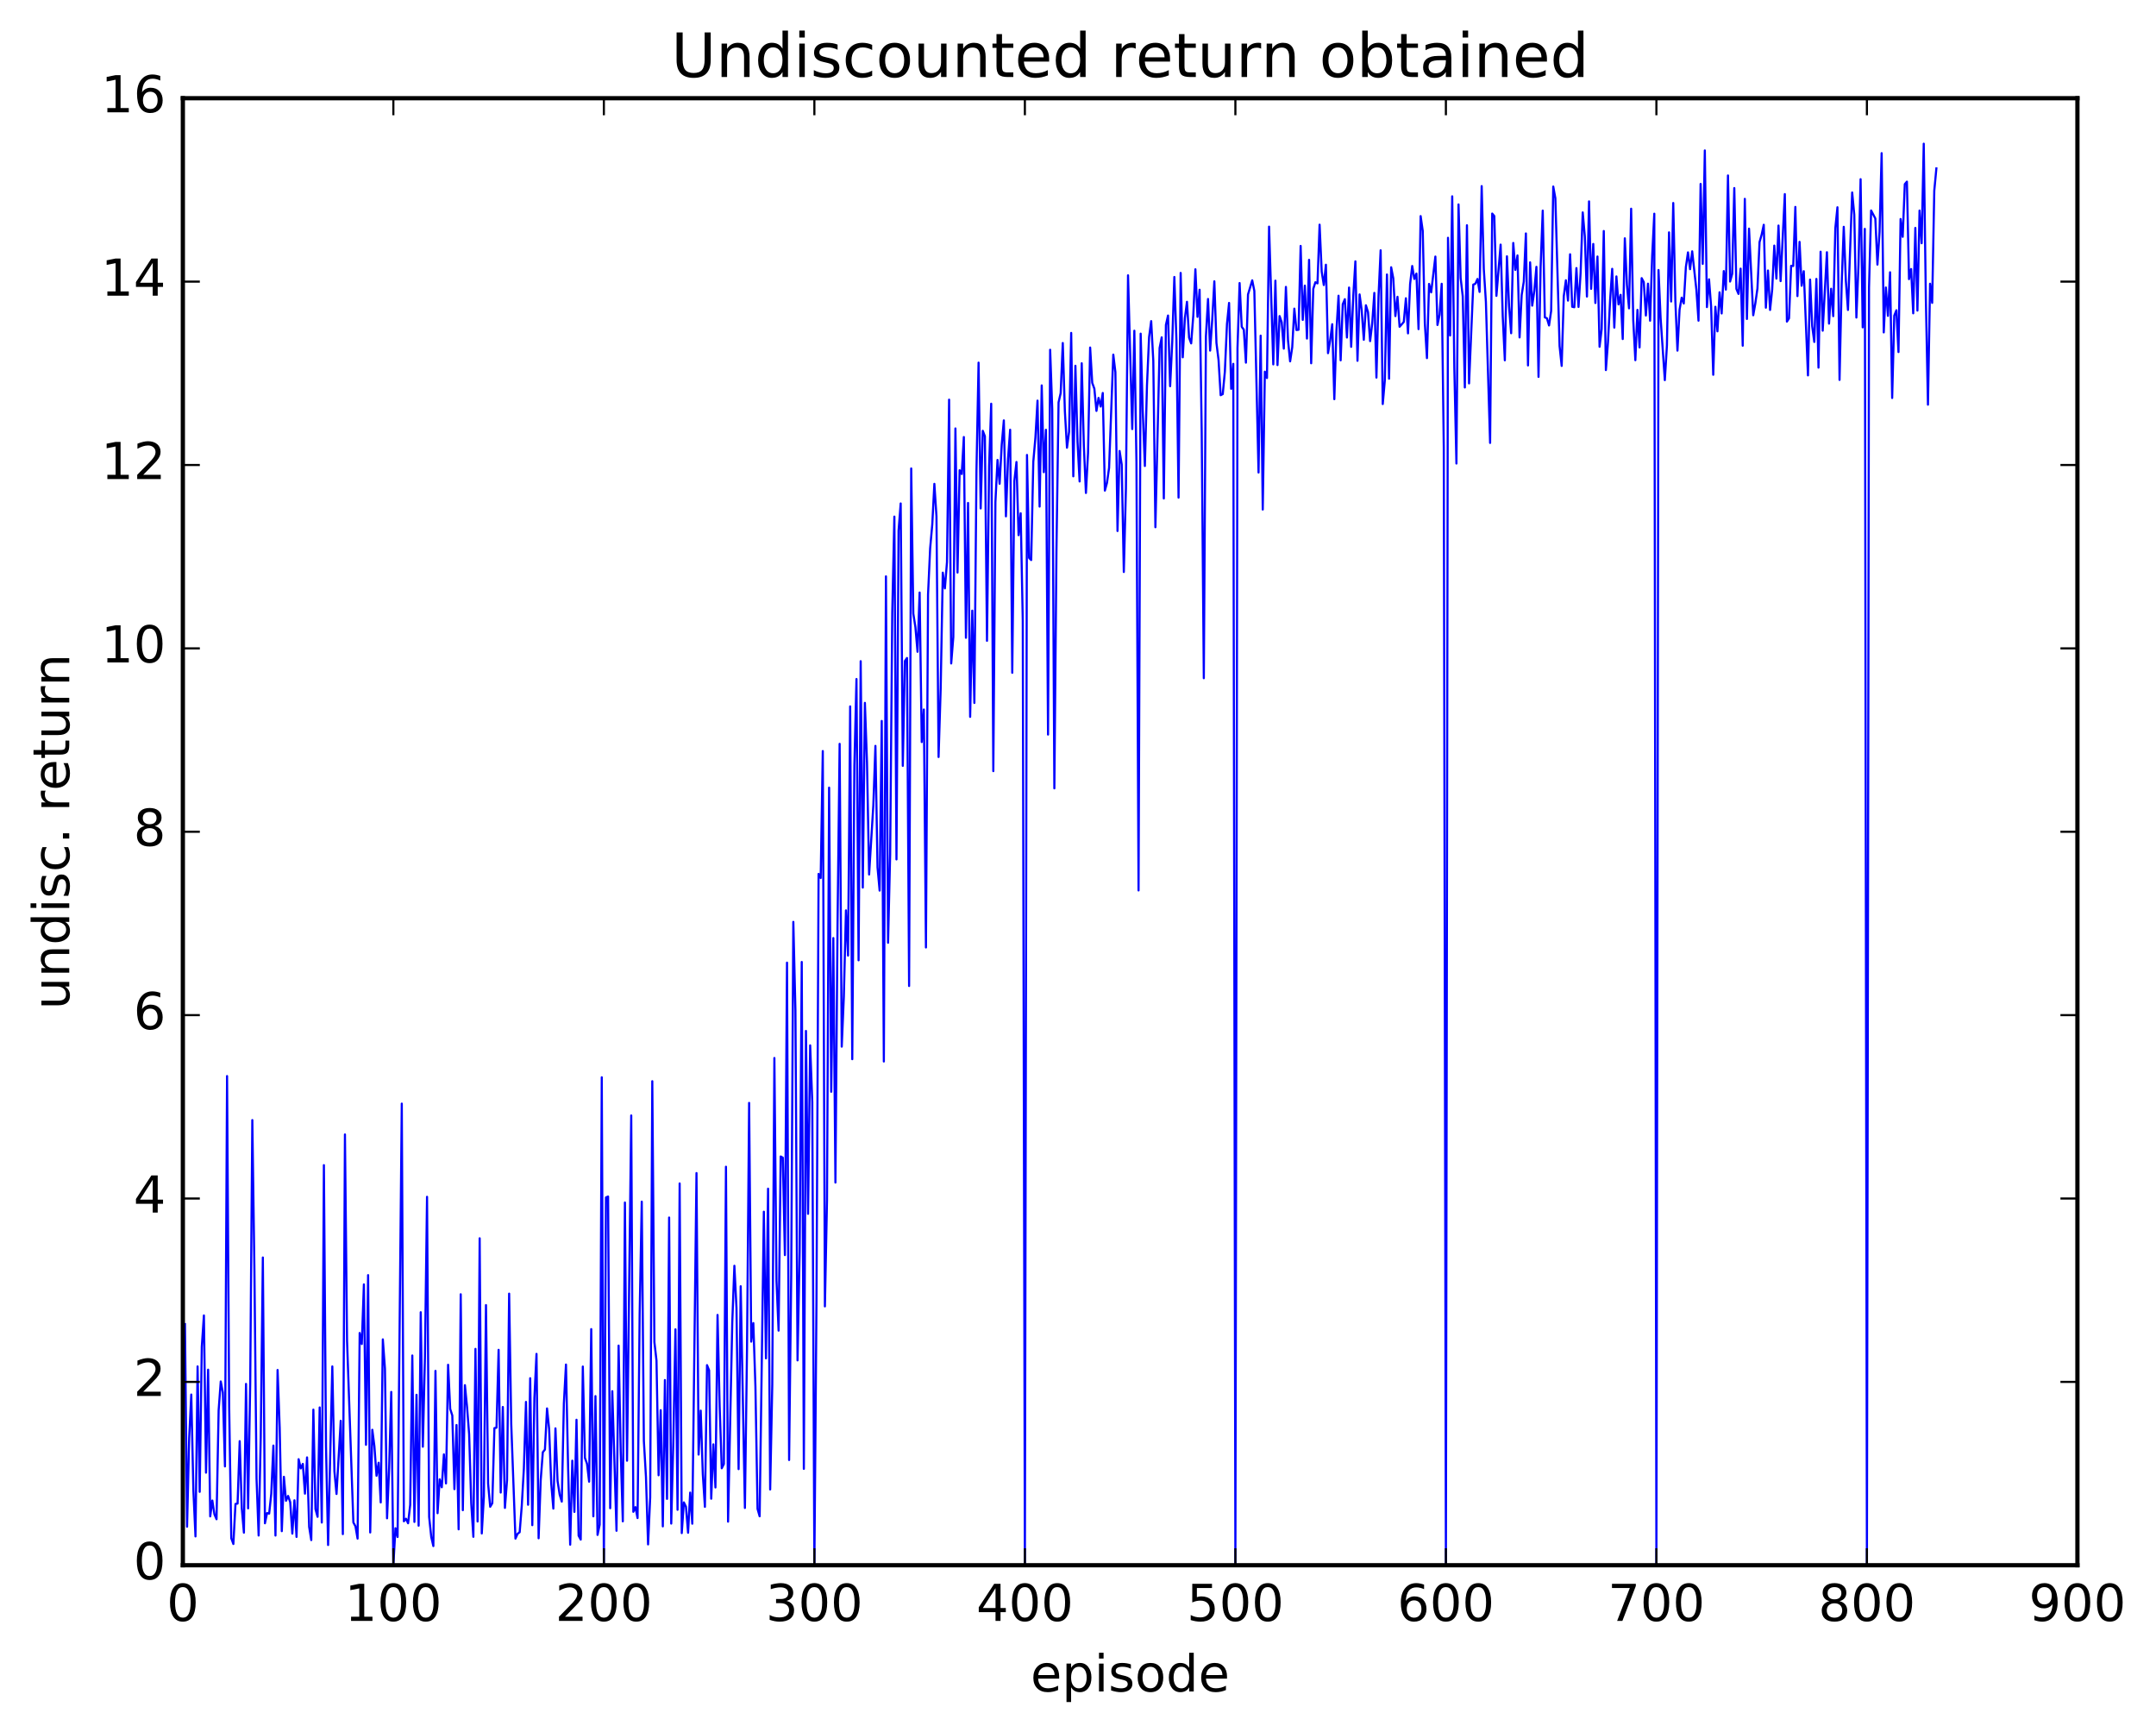 <?xml version="1.0" encoding="utf-8" standalone="no"?>
<!DOCTYPE svg PUBLIC "-//W3C//DTD SVG 1.1//EN"
  "http://www.w3.org/Graphics/SVG/1.1/DTD/svg11.dtd">
<!-- Created with matplotlib (http://matplotlib.org/) -->
<svg height="408pt" version="1.1" viewBox="0 0 508 408" width="508pt" xmlns="http://www.w3.org/2000/svg" xmlns:xlink="http://www.w3.org/1999/xlink">
 <defs>
  <style type="text/css">
*{stroke-linecap:butt;stroke-linejoin:round;stroke-miterlimit:100000;}
  </style>
 </defs>
 <g id="figure_1">
  <g id="patch_1">
   <path d="M 0 408.169 
L 508.136 408.169 
L 508.136 0 
L 0 0 
z
" style="fill:#ffffff;"/>
  </g>
  <g id="axes_1">
   <g id="patch_2">
    <path d="M 43.084 368.742 
L 489.484 368.742 
L 489.484 23.142 
L 43.084 23.142 
z
" style="fill:#ffffff;"/>
   </g>
   <g id="line2d_1">
    <path clip-path="url(#p315c4f4d73)" d="M 43.58 311.934 
L 44.076 359.662 
L 44.572 338.772 
L 45.068 328.528 
L 45.564 351.049 
L 46.06 361.949 
L 46.556 321.904 
L 47.052 351.449 
L 47.548 317.264 
L 48.044 309.896 
L 48.54 346.932 
L 49.036 322.669 
L 49.532 357.233 
L 50.028 353.494 
L 50.524 356.737 
L 51.02 357.898 
L 51.516 332.237 
L 52.012 325.444 
L 52.508 328.04 
L 53.004 345.46 
L 53.5 253.501 
L 53.996 331.413 
L 54.492 362.372 
L 54.988 363.735 
L 55.484 354.299 
L 55.98 354.211 
L 56.476 339.509 
L 56.972 355.311 
L 57.468 361.063 
L 57.964 326.023 
L 58.46 355.341 
L 58.956 325.697 
L 59.452 263.868 
L 59.948 299.408 
L 60.444 348.282 
L 60.94 361.736 
L 61.436 338.578 
L 61.932 296.242 
L 62.428 358.855 
L 62.924 356.449 
L 63.42 356.578 
L 63.916 351.891 
L 64.412 340.548 
L 64.908 361.744 
L 65.404 322.74 
L 65.9 336.344 
L 66.396 360.711 
L 66.892 347.91 
L 67.388 353.553 
L 67.884 352.412 
L 68.38 353.879 
L 68.876 361.292 
L 69.372 353.439 
L 69.868 362.065 
L 70.364 343.757 
L 70.86 345.926 
L 71.356 344.867 
L 71.852 351.876 
L 72.348 343.336 
L 72.844 359.7 
L 73.34 362.814 
L 73.836 332.082 
L 74.332 355.501 
L 74.828 357.331 
L 75.324 331.567 
L 75.82 358.68 
L 76.316 274.486 
L 76.812 340.672 
L 77.308 363.972 
L 78.3 321.903 
L 78.796 346.612 
L 79.292 351.949 
L 80.284 334.719 
L 80.78 361.406 
L 81.276 267.257 
L 81.772 315.889 
L 83.26 358.644 
L 83.756 359.574 
L 84.252 362.462 
L 84.748 314.026 
L 85.244 316.618 
L 85.74 302.579 
L 86.236 340.364 
L 86.732 300.398 
L 87.228 361.019 
L 87.724 336.828 
L 88.22 340.728 
L 88.716 347.657 
L 89.212 344.589 
L 89.708 353.946 
L 90.204 315.529 
L 90.7 322.427 
L 91.196 357.681 
L 91.692 345.751 
L 92.188 327.911 
L 92.684 368.742 
L 93.18 360.018 
L 93.676 362.082 
L 94.668 259.989 
L 95.164 358.382 
L 95.66 357.779 
L 96.156 358.851 
L 96.652 354.508 
L 97.148 319.33 
L 97.644 358.534 
L 98.14 328.586 
L 98.636 359.417 
L 99.132 309.136 
L 99.628 340.816 
L 100.124 319.686 
L 100.62 281.947 
L 101.116 357.359 
L 101.612 362.088 
L 102.108 364.223 
L 102.604 322.957 
L 103.1 356.478 
L 103.596 348.501 
L 104.092 350.369 
L 104.588 342.626 
L 105.084 349.467 
L 105.58 321.515 
L 106.076 331.92 
L 106.572 333.46 
L 107.068 350.812 
L 107.564 335.707 
L 108.06 360.279 
L 108.556 304.905 
L 109.052 355.772 
L 109.548 326.316 
L 110.044 331.43 
L 110.54 337.897 
L 111.036 354.163 
L 111.532 362.042 
L 112.028 317.772 
L 112.524 358.434 
L 113.02 291.717 
L 113.516 361.251 
L 114.012 352.53 
L 114.508 307.457 
L 115.004 349.501 
L 115.5 354.964 
L 115.996 354.127 
L 116.492 336.435 
L 116.988 336.335 
L 117.484 317.992 
L 117.98 351.614 
L 118.476 331.457 
L 118.972 355.233 
L 119.468 348.699 
L 119.964 304.757 
L 120.46 335.492 
L 121.452 362.461 
L 121.948 361.34 
L 122.444 360.959 
L 122.94 354.73 
L 123.436 345.916 
L 123.932 330.261 
L 124.428 354.493 
L 124.924 324.682 
L 125.42 359.298 
L 125.916 329.308 
L 126.412 318.949 
L 126.908 362.385 
L 127.404 348.634 
L 127.9 342.118 
L 128.396 341.494 
L 128.892 331.799 
L 129.388 336.653 
L 129.884 349.472 
L 130.38 355.396 
L 130.876 336.496 
L 131.372 348.883 
L 131.868 352.097 
L 132.364 353.75 
L 132.86 330.599 
L 133.356 321.462 
L 133.852 345.476 
L 134.348 363.895 
L 134.844 344.107 
L 135.34 356.173 
L 135.836 334.468 
L 136.332 361.765 
L 136.828 362.697 
L 137.324 321.933 
L 137.82 343.435 
L 138.316 344.841 
L 138.812 349.056 
L 139.308 313.113 
L 139.804 357.219 
L 140.3 328.896 
L 140.796 361.597 
L 141.292 359.19 
L 141.788 253.788 
L 142.284 368.742 
L 142.78 282.095 
L 143.276 281.881 
L 143.772 355.306 
L 144.268 327.736 
L 145.26 360.618 
L 145.756 316.997 
L 146.252 341.95 
L 146.748 358.397 
L 147.244 283.289 
L 147.74 344.115 
L 148.732 262.784 
L 149.228 356.15 
L 149.724 355.049 
L 150.22 357.624 
L 150.716 309.586 
L 151.212 283.088 
L 151.708 339.461 
L 152.204 347.956 
L 152.7 363.83 
L 153.196 352.762 
L 153.692 254.712 
L 154.188 316.164 
L 154.684 320.518 
L 155.18 347.543 
L 155.676 332.209 
L 156.172 359.585 
L 156.668 325.107 
L 157.164 353.105 
L 157.66 286.827 
L 158.156 358.924 
L 158.652 339.514 
L 159.148 313.172 
L 159.644 355.676 
L 160.14 278.798 
L 160.636 361.167 
L 161.132 353.937 
L 161.628 354.956 
L 162.124 361.083 
L 162.62 351.626 
L 163.116 358.954 
L 164.108 276.353 
L 164.604 342.667 
L 165.1 332.317 
L 165.596 347.308 
L 166.092 354.979 
L 166.588 321.598 
L 167.084 322.831 
L 167.58 353.066 
L 168.076 340.261 
L 168.572 350.416 
L 169.068 309.773 
L 169.564 331.277 
L 170.06 345.896 
L 170.556 344.89 
L 171.052 274.86 
L 171.548 358.472 
L 172.54 311.457 
L 173.036 298.192 
L 173.532 308.147 
L 174.028 346.095 
L 174.524 303.018 
L 175.516 355.241 
L 176.012 317.891 
L 176.508 259.82 
L 177.004 316.063 
L 177.5 311.693 
L 177.996 326.697 
L 178.492 355.465 
L 178.988 357.207 
L 179.98 285.454 
L 180.476 319.993 
L 180.972 280.027 
L 181.468 350.89 
L 181.964 326.255 
L 182.46 249.244 
L 182.956 301.717 
L 183.452 313.463 
L 183.948 272.441 
L 184.444 272.724 
L 184.94 295.673 
L 185.436 226.78 
L 185.932 343.948 
L 186.428 300.351 
L 186.924 217.177 
L 187.42 238.034 
L 187.916 320.479 
L 188.412 294.982 
L 188.908 226.623 
L 189.404 346.032 
L 189.9 242.872 
L 190.396 285.956 
L 190.892 246.267 
L 191.388 259.614 
L 191.884 368.742 
L 192.38 306.596 
L 192.876 205.877 
L 193.372 206.839 
L 193.868 176.934 
L 194.364 307.76 
L 194.86 282.721 
L 195.356 185.554 
L 195.852 257.196 
L 196.348 220.986 
L 196.844 278.584 
L 197.34 217.83 
L 197.836 175.235 
L 198.332 246.569 
L 198.828 234.715 
L 199.324 214.469 
L 199.82 225.117 
L 200.316 166.418 
L 200.812 249.523 
L 201.308 180.334 
L 201.804 159.964 
L 202.3 226.226 
L 202.796 155.765 
L 203.292 209.095 
L 203.788 165.582 
L 204.284 179.619 
L 204.78 206.02 
L 205.772 189.801 
L 206.268 175.717 
L 206.764 204.329 
L 207.26 209.807 
L 207.756 169.841 
L 208.252 250.066 
L 208.748 135.783 
L 209.244 222.093 
L 209.74 201.233 
L 210.236 144.251 
L 210.732 121.699 
L 211.228 202.458 
L 211.724 125.005 
L 212.22 118.603 
L 212.716 180.421 
L 213.212 155.728 
L 213.708 155.01 
L 214.204 232.278 
L 214.7 110.356 
L 215.196 144.55 
L 215.692 147.755 
L 216.188 153.548 
L 216.684 139.588 
L 217.18 174.811 
L 217.676 167.147 
L 218.172 223.202 
L 218.668 140.041 
L 219.164 129.166 
L 219.66 123.602 
L 220.156 113.989 
L 220.652 121.632 
L 221.148 178.334 
L 221.644 162.18 
L 222.14 134.906 
L 222.636 138.612 
L 223.132 132.414 
L 223.628 94.152 
L 224.124 156.299 
L 224.62 150.08 
L 225.116 100.934 
L 225.612 134.884 
L 226.108 110.777 
L 226.604 111.664 
L 227.1 102.957 
L 227.596 150.249 
L 228.092 118.488 
L 228.588 168.876 
L 229.084 143.856 
L 229.58 165.599 
L 230.076 110.809 
L 230.572 85.431 
L 231.068 119.775 
L 231.564 101.489 
L 232.06 102.776 
L 232.556 150.961 
L 233.052 109.855 
L 233.548 95.108 
L 234.044 181.663 
L 234.54 118.263 
L 235.036 108.354 
L 235.532 113.965 
L 236.028 104.784 
L 236.524 99.035 
L 237.02 121.642 
L 237.516 108.101 
L 238.012 101.233 
L 238.508 158.496 
L 239.004 113.328 
L 239.5 108.837 
L 239.996 126.073 
L 240.492 120.924 
L 240.988 146.23 
L 241.484 368.742 
L 241.98 107.177 
L 242.476 131.432 
L 242.972 131.934 
L 243.468 108.774 
L 243.964 103.127 
L 244.46 94.379 
L 244.956 119.343 
L 245.452 90.795 
L 245.948 111.236 
L 246.444 101.251 
L 246.94 173.049 
L 247.436 82.399 
L 247.932 96.426 
L 248.428 185.719 
L 248.924 129.683 
L 249.42 94.791 
L 249.916 92.608 
L 250.412 80.807 
L 250.908 96.902 
L 251.404 105.475 
L 251.9 101.727 
L 252.396 78.428 
L 252.892 112.212 
L 253.388 86.168 
L 253.884 104.063 
L 254.38 113.422 
L 254.876 85.58 
L 255.372 104.858 
L 255.868 116.13 
L 256.364 106.719 
L 256.86 81.871 
L 257.356 90.192 
L 257.852 91.563 
L 258.348 96.801 
L 258.844 93.737 
L 259.34 95.769 
L 259.836 92.575 
L 260.332 115.574 
L 260.828 113.755 
L 261.324 110.215 
L 262.316 83.543 
L 262.812 87.674 
L 263.308 125.094 
L 263.804 106.243 
L 264.3 109.45 
L 264.796 134.748 
L 265.292 115.106 
L 265.788 64.86 
L 266.78 101.076 
L 267.276 77.911 
L 267.772 108.861 
L 268.268 209.768 
L 268.764 78.603 
L 269.26 97.009 
L 269.756 109.776 
L 270.252 90.813 
L 270.748 79.408 
L 271.244 75.652 
L 271.74 84.978 
L 272.236 124.201 
L 273.228 81.984 
L 273.724 79.475 
L 274.22 117.429 
L 274.716 76.538 
L 275.212 74.333 
L 275.708 90.981 
L 276.204 80.533 
L 276.7 65.25 
L 277.196 80.217 
L 277.692 117.226 
L 278.188 64.295 
L 278.684 84.171 
L 279.18 74.962 
L 279.676 71.1 
L 280.172 79.543 
L 280.668 80.895 
L 281.164 74.339 
L 281.66 63.439 
L 282.156 74.647 
L 282.652 68.255 
L 283.148 101.774 
L 283.644 159.769 
L 284.14 79.257 
L 284.636 70.436 
L 285.132 82.594 
L 285.628 75.306 
L 286.124 66.274 
L 286.62 80.786 
L 287.116 84.808 
L 287.612 93.101 
L 288.108 92.837 
L 288.604 87.553 
L 289.1 76.333 
L 289.596 71.363 
L 290.092 91.593 
L 290.588 85.715 
L 291.084 368.742 
L 291.58 81.989 
L 292.076 66.68 
L 292.572 76.971 
L 293.068 77.672 
L 293.564 85.436 
L 294.06 69.363 
L 295.052 66.043 
L 295.548 68.534 
L 296.54 111.315 
L 297.036 79.072 
L 297.532 120.037 
L 298.028 87.561 
L 298.524 89.049 
L 299.02 53.394 
L 300.012 85.841 
L 300.508 66.12 
L 301.004 86.001 
L 301.5 74.459 
L 301.996 75.918 
L 302.492 82.134 
L 302.988 67.591 
L 303.484 80.209 
L 303.98 85.131 
L 304.476 81.829 
L 304.972 72.708 
L 305.468 77.747 
L 305.964 77.687 
L 306.46 57.937 
L 306.956 75.361 
L 307.452 67.291 
L 307.948 79.758 
L 308.444 61.213 
L 308.94 85.579 
L 309.436 68.053 
L 309.932 66.491 
L 310.428 66.754 
L 310.924 52.929 
L 311.42 63.995 
L 311.916 67.15 
L 312.412 62.364 
L 312.908 83.198 
L 313.404 80.252 
L 313.9 76.382 
L 314.396 94.035 
L 314.892 77.962 
L 315.388 69.663 
L 315.884 84.886 
L 316.38 71.672 
L 316.876 70.484 
L 317.372 79.513 
L 317.868 67.742 
L 318.364 81.705 
L 318.86 69.739 
L 319.356 61.57 
L 319.852 84.996 
L 320.348 69.358 
L 320.844 73.066 
L 321.34 80.039 
L 321.836 71.916 
L 322.332 73.541 
L 322.828 80.359 
L 323.324 76.186 
L 323.82 69.003 
L 324.316 88.951 
L 324.812 69.727 
L 325.308 58.964 
L 325.804 95.183 
L 326.3 89.552 
L 326.796 64.666 
L 327.292 89.216 
L 327.788 62.963 
L 328.284 65.562 
L 328.78 74.464 
L 329.276 69.918 
L 329.772 76.977 
L 330.764 75.842 
L 331.26 70.27 
L 331.756 78.534 
L 332.252 66.916 
L 332.748 62.661 
L 333.244 65.712 
L 333.74 64.444 
L 334.236 77.534 
L 334.732 50.907 
L 335.228 54.397 
L 335.724 76.188 
L 336.22 84.365 
L 336.716 66.883 
L 337.212 68.876 
L 338.204 60.442 
L 338.7 76.558 
L 339.196 74.147 
L 339.692 66.852 
L 340.188 105.508 
L 340.684 368.742 
L 341.18 56.02 
L 341.676 79.03 
L 342.172 46.25 
L 342.668 86.587 
L 343.164 109.198 
L 343.66 48.162 
L 344.156 65.479 
L 344.652 69.803 
L 345.148 91.28 
L 345.644 53.066 
L 346.14 90.32 
L 347.132 67.05 
L 347.628 66.847 
L 348.124 65.721 
L 348.62 68.77 
L 349.116 43.843 
L 349.612 63.341 
L 350.108 71.098 
L 351.1 104.341 
L 351.596 50.311 
L 352.092 50.904 
L 352.588 69.697 
L 353.58 57.624 
L 354.076 74.513 
L 354.572 84.878 
L 355.068 60.381 
L 355.564 72.131 
L 356.06 78.503 
L 356.556 57.238 
L 357.052 63.58 
L 357.548 60.17 
L 358.044 79.492 
L 358.54 69.494 
L 359.036 66.341 
L 359.532 54.994 
L 360.028 86.086 
L 360.524 61.805 
L 361.02 72.005 
L 361.516 68.512 
L 362.012 62.863 
L 362.508 88.786 
L 363.004 62.752 
L 363.5 49.615 
L 363.996 74.761 
L 364.492 74.982 
L 364.988 76.67 
L 365.484 73.239 
L 365.98 43.947 
L 366.476 46.698 
L 367.468 81.504 
L 367.964 86.202 
L 368.46 69.771 
L 368.956 66.025 
L 369.452 70.818 
L 369.948 59.901 
L 370.444 72.267 
L 370.94 72.378 
L 371.436 63.153 
L 371.932 72.31 
L 372.428 64.217 
L 372.924 50.041 
L 373.42 55.687 
L 373.916 69.863 
L 374.412 47.442 
L 374.908 68.045 
L 375.404 57.472 
L 375.9 71.379 
L 376.396 60.433 
L 376.892 81.692 
L 377.388 77.5 
L 377.884 54.422 
L 378.38 87.183 
L 378.876 80.6 
L 379.372 70.789 
L 379.868 63.329 
L 380.364 77.177 
L 380.86 65.119 
L 381.356 71.711 
L 381.852 69.458 
L 382.348 79.87 
L 382.844 56.142 
L 383.34 67.121 
L 383.836 72.638 
L 384.332 49.169 
L 384.828 75.445 
L 385.324 84.852 
L 385.82 73.001 
L 386.316 81.852 
L 386.812 65.524 
L 387.308 66.458 
L 387.804 74.331 
L 388.3 66.825 
L 388.796 75.55 
L 389.292 60.228 
L 389.788 50.345 
L 390.284 368.742 
L 390.78 63.611 
L 391.276 74.953 
L 392.268 89.552 
L 392.764 81.361 
L 393.26 54.738 
L 393.756 71.028 
L 394.252 47.822 
L 394.748 70.802 
L 395.244 82.601 
L 395.74 72.964 
L 396.236 70.128 
L 396.732 71.494 
L 397.228 62.911 
L 397.724 59.455 
L 398.22 63.415 
L 398.716 59.208 
L 399.708 68.303 
L 400.204 75.541 
L 400.7 43.331 
L 401.196 62.166 
L 401.692 35.442 
L 402.188 72.344 
L 402.684 65.8 
L 403.18 72.279 
L 403.676 88.288 
L 404.172 72.269 
L 404.668 78.055 
L 405.164 68.859 
L 405.66 73.845 
L 406.156 63.862 
L 406.652 68.227 
L 407.148 41.334 
L 407.644 66.329 
L 408.14 64.509 
L 408.636 44.304 
L 409.132 68.053 
L 409.628 69.24 
L 410.124 63.284 
L 410.62 81.44 
L 411.116 46.846 
L 411.612 75.141 
L 412.108 53.866 
L 413.1 74.267 
L 413.596 71.461 
L 414.092 67.954 
L 414.588 57.032 
L 415.084 55.273 
L 415.58 52.953 
L 416.076 72.488 
L 416.572 63.726 
L 417.068 73.018 
L 417.564 68.221 
L 418.06 57.858 
L 418.556 65.628 
L 419.052 53.135 
L 419.548 66.226 
L 420.54 45.729 
L 421.036 75.76 
L 421.532 74.996 
L 422.028 62.617 
L 422.524 62.663 
L 423.02 48.747 
L 423.516 69.753 
L 424.012 56.977 
L 424.508 67.317 
L 425.004 63.889 
L 425.996 88.435 
L 426.492 65.866 
L 426.988 76.82 
L 427.484 80.555 
L 427.98 65.712 
L 428.476 86.606 
L 428.972 59.296 
L 429.468 77.902 
L 430.46 59.419 
L 430.956 76.239 
L 431.452 68.022 
L 431.948 74.48 
L 432.444 53.745 
L 432.94 48.83 
L 433.436 89.497 
L 433.932 67.021 
L 434.428 53.434 
L 434.924 66.138 
L 435.42 73.017 
L 436.412 45.348 
L 436.908 50.594 
L 437.404 74.808 
L 437.9 62.382 
L 438.396 42.214 
L 438.892 77.117 
L 439.388 53.919 
L 439.884 368.742 
L 440.38 67.739 
L 440.876 49.591 
L 441.868 51.472 
L 442.364 62.335 
L 442.86 54.65 
L 443.356 36.08 
L 443.852 78.309 
L 444.348 67.727 
L 444.844 74.41 
L 445.34 64.14 
L 445.836 93.756 
L 446.332 74.36 
L 446.828 73.092 
L 447.324 82.933 
L 447.82 51.597 
L 448.316 55.786 
L 448.812 43.386 
L 449.308 42.791 
L 449.804 65.759 
L 450.3 63.376 
L 450.796 73.809 
L 451.292 53.695 
L 451.788 73.169 
L 452.284 49.604 
L 452.78 57.297 
L 453.276 33.852 
L 453.772 70.322 
L 454.268 95.332 
L 454.764 66.844 
L 455.26 71.346 
L 455.756 44.922 
L 456.252 39.675 
L 456.252 39.675 
" style="fill:none;stroke:#0000ff;stroke-linecap:square;stroke-width:0.5;"/>
   </g>
   <g id="patch_3">
    <path d="M 43.084 368.742 
L 43.084 23.142 
" style="fill:none;stroke:#000000;stroke-linecap:square;stroke-linejoin:miter;"/>
   </g>
   <g id="patch_4">
    <path d="M 489.484 368.742 
L 489.484 23.142 
" style="fill:none;stroke:#000000;stroke-linecap:square;stroke-linejoin:miter;"/>
   </g>
   <g id="patch_5">
    <path d="M 43.084 23.142 
L 489.484 23.142 
" style="fill:none;stroke:#000000;stroke-linecap:square;stroke-linejoin:miter;"/>
   </g>
   <g id="patch_6">
    <path d="M 43.084 368.742 
L 489.484 368.742 
" style="fill:none;stroke:#000000;stroke-linecap:square;stroke-linejoin:miter;"/>
   </g>
   <g id="matplotlib.axis_1">
    <g id="xtick_1">
     <g id="line2d_2">
      <defs>
       <path d="M 0 0 
L 0 -4 
" id="m65a73b087a" style="stroke:#000000;stroke-width:0.5;"/>
      </defs>
      <g>
       <use style="stroke:#000000;stroke-width:0.5;" x="43.084" xlink:href="#m65a73b087a" y="368.742"/>
      </g>
     </g>
     <g id="line2d_3">
      <defs>
       <path d="M 0 0 
L 0 4 
" id="m43e77067d1" style="stroke:#000000;stroke-width:0.5;"/>
      </defs>
      <g>
       <use style="stroke:#000000;stroke-width:0.5;" x="43.084" xlink:href="#m43e77067d1" y="23.142"/>
      </g>
     </g>
     <g id="text_1">
      <!-- 0 -->
      <defs>
       <path d="M 31.781 66.406 
Q 24.172 66.406 20.328 58.906 
Q 16.5 51.422 16.5 36.375 
Q 16.5 21.391 20.328 13.891 
Q 24.172 6.391 31.781 6.391 
Q 39.453 6.391 43.281 13.891 
Q 47.125 21.391 47.125 36.375 
Q 47.125 51.422 43.281 58.906 
Q 39.453 66.406 31.781 66.406 
M 31.781 74.219 
Q 44.047 74.219 50.516 64.516 
Q 56.984 54.828 56.984 36.375 
Q 56.984 17.969 50.516 8.266 
Q 44.047 -1.422 31.781 -1.422 
Q 19.531 -1.422 13.062 8.266 
Q 6.594 17.969 6.594 36.375 
Q 6.594 54.828 13.062 64.516 
Q 19.531 74.219 31.781 74.219 
" id="BitstreamVeraSans-Roman-30"/>
      </defs>
      <g transform="translate(39.266 381.86)scale(0.12 -0.12)">
       <use xlink:href="#BitstreamVeraSans-Roman-30"/>
      </g>
     </g>
    </g>
    <g id="xtick_2">
     <g id="line2d_4">
      <g>
       <use style="stroke:#000000;stroke-width:0.5;" x="92.684" xlink:href="#m65a73b087a" y="368.742"/>
      </g>
     </g>
     <g id="line2d_5">
      <g>
       <use style="stroke:#000000;stroke-width:0.5;" x="92.684" xlink:href="#m43e77067d1" y="23.142"/>
      </g>
     </g>
     <g id="text_2">
      <!-- 100 -->
      <defs>
       <path d="M 12.406 8.297 
L 28.516 8.297 
L 28.516 63.922 
L 10.984 60.406 
L 10.984 69.391 
L 28.422 72.906 
L 38.281 72.906 
L 38.281 8.297 
L 54.391 8.297 
L 54.391 0 
L 12.406 0 
z
" id="BitstreamVeraSans-Roman-31"/>
      </defs>
      <g transform="translate(81.231 381.86)scale(0.12 -0.12)">
       <use xlink:href="#BitstreamVeraSans-Roman-31"/>
       <use x="63.623" xlink:href="#BitstreamVeraSans-Roman-30"/>
       <use x="127.246" xlink:href="#BitstreamVeraSans-Roman-30"/>
      </g>
     </g>
    </g>
    <g id="xtick_3">
     <g id="line2d_6">
      <g>
       <use style="stroke:#000000;stroke-width:0.5;" x="142.284" xlink:href="#m65a73b087a" y="368.742"/>
      </g>
     </g>
     <g id="line2d_7">
      <g>
       <use style="stroke:#000000;stroke-width:0.5;" x="142.284" xlink:href="#m43e77067d1" y="23.142"/>
      </g>
     </g>
     <g id="text_3">
      <!-- 200 -->
      <defs>
       <path d="M 19.188 8.297 
L 53.609 8.297 
L 53.609 0 
L 7.328 0 
L 7.328 8.297 
Q 12.938 14.109 22.625 23.891 
Q 32.328 33.688 34.812 36.531 
Q 39.547 41.844 41.422 45.531 
Q 43.312 49.219 43.312 52.781 
Q 43.312 58.594 39.234 62.25 
Q 35.156 65.922 28.609 65.922 
Q 23.969 65.922 18.812 64.312 
Q 13.672 62.703 7.812 59.422 
L 7.812 69.391 
Q 13.766 71.781 18.938 73 
Q 24.125 74.219 28.422 74.219 
Q 39.75 74.219 46.484 68.547 
Q 53.219 62.891 53.219 53.422 
Q 53.219 48.922 51.531 44.891 
Q 49.859 40.875 45.406 35.406 
Q 44.188 33.984 37.641 27.219 
Q 31.109 20.453 19.188 8.297 
" id="BitstreamVeraSans-Roman-32"/>
      </defs>
      <g transform="translate(130.831 381.86)scale(0.12 -0.12)">
       <use xlink:href="#BitstreamVeraSans-Roman-32"/>
       <use x="63.623" xlink:href="#BitstreamVeraSans-Roman-30"/>
       <use x="127.246" xlink:href="#BitstreamVeraSans-Roman-30"/>
      </g>
     </g>
    </g>
    <g id="xtick_4">
     <g id="line2d_8">
      <g>
       <use style="stroke:#000000;stroke-width:0.5;" x="191.884" xlink:href="#m65a73b087a" y="368.742"/>
      </g>
     </g>
     <g id="line2d_9">
      <g>
       <use style="stroke:#000000;stroke-width:0.5;" x="191.884" xlink:href="#m43e77067d1" y="23.142"/>
      </g>
     </g>
     <g id="text_4">
      <!-- 300 -->
      <defs>
       <path d="M 40.578 39.312 
Q 47.656 37.797 51.625 33 
Q 55.609 28.219 55.609 21.188 
Q 55.609 10.406 48.188 4.484 
Q 40.766 -1.422 27.094 -1.422 
Q 22.516 -1.422 17.656 -0.516 
Q 12.797 0.391 7.625 2.203 
L 7.625 11.719 
Q 11.719 9.328 16.594 8.109 
Q 21.484 6.891 26.812 6.891 
Q 36.078 6.891 40.938 10.547 
Q 45.797 14.203 45.797 21.188 
Q 45.797 27.641 41.281 31.266 
Q 36.766 34.906 28.719 34.906 
L 20.219 34.906 
L 20.219 43.016 
L 29.109 43.016 
Q 36.375 43.016 40.234 45.922 
Q 44.094 48.828 44.094 54.297 
Q 44.094 59.906 40.109 62.906 
Q 36.141 65.922 28.719 65.922 
Q 24.656 65.922 20.016 65.031 
Q 15.375 64.156 9.812 62.312 
L 9.812 71.094 
Q 15.438 72.656 20.344 73.438 
Q 25.25 74.219 29.594 74.219 
Q 40.828 74.219 47.359 69.109 
Q 53.906 64.016 53.906 55.328 
Q 53.906 49.266 50.438 45.094 
Q 46.969 40.922 40.578 39.312 
" id="BitstreamVeraSans-Roman-33"/>
      </defs>
      <g transform="translate(180.431 381.86)scale(0.12 -0.12)">
       <use xlink:href="#BitstreamVeraSans-Roman-33"/>
       <use x="63.623" xlink:href="#BitstreamVeraSans-Roman-30"/>
       <use x="127.246" xlink:href="#BitstreamVeraSans-Roman-30"/>
      </g>
     </g>
    </g>
    <g id="xtick_5">
     <g id="line2d_10">
      <g>
       <use style="stroke:#000000;stroke-width:0.5;" x="241.484" xlink:href="#m65a73b087a" y="368.742"/>
      </g>
     </g>
     <g id="line2d_11">
      <g>
       <use style="stroke:#000000;stroke-width:0.5;" x="241.484" xlink:href="#m43e77067d1" y="23.142"/>
      </g>
     </g>
     <g id="text_5">
      <!-- 400 -->
      <defs>
       <path d="M 37.797 64.312 
L 12.891 25.391 
L 37.797 25.391 
z
M 35.203 72.906 
L 47.609 72.906 
L 47.609 25.391 
L 58.016 25.391 
L 58.016 17.188 
L 47.609 17.188 
L 47.609 0 
L 37.797 0 
L 37.797 17.188 
L 4.891 17.188 
L 4.891 26.703 
z
" id="BitstreamVeraSans-Roman-34"/>
      </defs>
      <g transform="translate(230.031 381.86)scale(0.12 -0.12)">
       <use xlink:href="#BitstreamVeraSans-Roman-34"/>
       <use x="63.623" xlink:href="#BitstreamVeraSans-Roman-30"/>
       <use x="127.246" xlink:href="#BitstreamVeraSans-Roman-30"/>
      </g>
     </g>
    </g>
    <g id="xtick_6">
     <g id="line2d_12">
      <g>
       <use style="stroke:#000000;stroke-width:0.5;" x="291.084" xlink:href="#m65a73b087a" y="368.742"/>
      </g>
     </g>
     <g id="line2d_13">
      <g>
       <use style="stroke:#000000;stroke-width:0.5;" x="291.084" xlink:href="#m43e77067d1" y="23.142"/>
      </g>
     </g>
     <g id="text_6">
      <!-- 500 -->
      <defs>
       <path d="M 10.797 72.906 
L 49.516 72.906 
L 49.516 64.594 
L 19.828 64.594 
L 19.828 46.734 
Q 21.969 47.469 24.109 47.828 
Q 26.266 48.188 28.422 48.188 
Q 40.625 48.188 47.75 41.5 
Q 54.891 34.812 54.891 23.391 
Q 54.891 11.625 47.562 5.094 
Q 40.234 -1.422 26.906 -1.422 
Q 22.312 -1.422 17.547 -0.641 
Q 12.797 0.141 7.719 1.703 
L 7.719 11.625 
Q 12.109 9.234 16.797 8.062 
Q 21.484 6.891 26.703 6.891 
Q 35.156 6.891 40.078 11.328 
Q 45.016 15.766 45.016 23.391 
Q 45.016 31 40.078 35.438 
Q 35.156 39.891 26.703 39.891 
Q 22.75 39.891 18.812 39.016 
Q 14.891 38.141 10.797 36.281 
z
" id="BitstreamVeraSans-Roman-35"/>
      </defs>
      <g transform="translate(279.631 381.86)scale(0.12 -0.12)">
       <use xlink:href="#BitstreamVeraSans-Roman-35"/>
       <use x="63.623" xlink:href="#BitstreamVeraSans-Roman-30"/>
       <use x="127.246" xlink:href="#BitstreamVeraSans-Roman-30"/>
      </g>
     </g>
    </g>
    <g id="xtick_7">
     <g id="line2d_14">
      <g>
       <use style="stroke:#000000;stroke-width:0.5;" x="340.684" xlink:href="#m65a73b087a" y="368.742"/>
      </g>
     </g>
     <g id="line2d_15">
      <g>
       <use style="stroke:#000000;stroke-width:0.5;" x="340.684" xlink:href="#m43e77067d1" y="23.142"/>
      </g>
     </g>
     <g id="text_7">
      <!-- 600 -->
      <defs>
       <path d="M 33.016 40.375 
Q 26.375 40.375 22.484 35.828 
Q 18.609 31.297 18.609 23.391 
Q 18.609 15.531 22.484 10.953 
Q 26.375 6.391 33.016 6.391 
Q 39.656 6.391 43.531 10.953 
Q 47.406 15.531 47.406 23.391 
Q 47.406 31.297 43.531 35.828 
Q 39.656 40.375 33.016 40.375 
M 52.594 71.297 
L 52.594 62.312 
Q 48.875 64.062 45.094 64.984 
Q 41.312 65.922 37.594 65.922 
Q 27.828 65.922 22.672 59.328 
Q 17.531 52.734 16.797 39.406 
Q 19.672 43.656 24.016 45.922 
Q 28.375 48.188 33.594 48.188 
Q 44.578 48.188 50.953 41.516 
Q 57.328 34.859 57.328 23.391 
Q 57.328 12.156 50.688 5.359 
Q 44.047 -1.422 33.016 -1.422 
Q 20.359 -1.422 13.672 8.266 
Q 6.984 17.969 6.984 36.375 
Q 6.984 53.656 15.188 63.938 
Q 23.391 74.219 37.203 74.219 
Q 40.922 74.219 44.703 73.484 
Q 48.484 72.75 52.594 71.297 
" id="BitstreamVeraSans-Roman-36"/>
      </defs>
      <g transform="translate(329.231 381.86)scale(0.12 -0.12)">
       <use xlink:href="#BitstreamVeraSans-Roman-36"/>
       <use x="63.623" xlink:href="#BitstreamVeraSans-Roman-30"/>
       <use x="127.246" xlink:href="#BitstreamVeraSans-Roman-30"/>
      </g>
     </g>
    </g>
    <g id="xtick_8">
     <g id="line2d_16">
      <g>
       <use style="stroke:#000000;stroke-width:0.5;" x="390.284" xlink:href="#m65a73b087a" y="368.742"/>
      </g>
     </g>
     <g id="line2d_17">
      <g>
       <use style="stroke:#000000;stroke-width:0.5;" x="390.284" xlink:href="#m43e77067d1" y="23.142"/>
      </g>
     </g>
     <g id="text_8">
      <!-- 700 -->
      <defs>
       <path d="M 8.203 72.906 
L 55.078 72.906 
L 55.078 68.703 
L 28.609 0 
L 18.312 0 
L 43.219 64.594 
L 8.203 64.594 
z
" id="BitstreamVeraSans-Roman-37"/>
      </defs>
      <g transform="translate(378.831 381.86)scale(0.12 -0.12)">
       <use xlink:href="#BitstreamVeraSans-Roman-37"/>
       <use x="63.623" xlink:href="#BitstreamVeraSans-Roman-30"/>
       <use x="127.246" xlink:href="#BitstreamVeraSans-Roman-30"/>
      </g>
     </g>
    </g>
    <g id="xtick_9">
     <g id="line2d_18">
      <g>
       <use style="stroke:#000000;stroke-width:0.5;" x="439.884" xlink:href="#m65a73b087a" y="368.742"/>
      </g>
     </g>
     <g id="line2d_19">
      <g>
       <use style="stroke:#000000;stroke-width:0.5;" x="439.884" xlink:href="#m43e77067d1" y="23.142"/>
      </g>
     </g>
     <g id="text_9">
      <!-- 800 -->
      <defs>
       <path d="M 31.781 34.625 
Q 24.75 34.625 20.719 30.859 
Q 16.703 27.094 16.703 20.516 
Q 16.703 13.922 20.719 10.156 
Q 24.75 6.391 31.781 6.391 
Q 38.812 6.391 42.859 10.172 
Q 46.922 13.969 46.922 20.516 
Q 46.922 27.094 42.891 30.859 
Q 38.875 34.625 31.781 34.625 
M 21.922 38.812 
Q 15.578 40.375 12.031 44.719 
Q 8.5 49.078 8.5 55.328 
Q 8.5 64.062 14.719 69.141 
Q 20.953 74.219 31.781 74.219 
Q 42.672 74.219 48.875 69.141 
Q 55.078 64.062 55.078 55.328 
Q 55.078 49.078 51.531 44.719 
Q 48 40.375 41.703 38.812 
Q 48.828 37.156 52.797 32.312 
Q 56.781 27.484 56.781 20.516 
Q 56.781 9.906 50.312 4.234 
Q 43.844 -1.422 31.781 -1.422 
Q 19.734 -1.422 13.25 4.234 
Q 6.781 9.906 6.781 20.516 
Q 6.781 27.484 10.781 32.312 
Q 14.797 37.156 21.922 38.812 
M 18.312 54.391 
Q 18.312 48.734 21.844 45.562 
Q 25.391 42.391 31.781 42.391 
Q 38.141 42.391 41.719 45.562 
Q 45.312 48.734 45.312 54.391 
Q 45.312 60.062 41.719 63.234 
Q 38.141 66.406 31.781 66.406 
Q 25.391 66.406 21.844 63.234 
Q 18.312 60.062 18.312 54.391 
" id="BitstreamVeraSans-Roman-38"/>
      </defs>
      <g transform="translate(428.431 381.86)scale(0.12 -0.12)">
       <use xlink:href="#BitstreamVeraSans-Roman-38"/>
       <use x="63.623" xlink:href="#BitstreamVeraSans-Roman-30"/>
       <use x="127.246" xlink:href="#BitstreamVeraSans-Roman-30"/>
      </g>
     </g>
    </g>
    <g id="xtick_10">
     <g id="line2d_20">
      <g>
       <use style="stroke:#000000;stroke-width:0.5;" x="489.484" xlink:href="#m65a73b087a" y="368.742"/>
      </g>
     </g>
     <g id="line2d_21">
      <g>
       <use style="stroke:#000000;stroke-width:0.5;" x="489.484" xlink:href="#m43e77067d1" y="23.142"/>
      </g>
     </g>
     <g id="text_10">
      <!-- 900 -->
      <defs>
       <path d="M 10.984 1.516 
L 10.984 10.5 
Q 14.703 8.734 18.5 7.812 
Q 22.312 6.891 25.984 6.891 
Q 35.75 6.891 40.891 13.453 
Q 46.047 20.016 46.781 33.406 
Q 43.953 29.203 39.594 26.953 
Q 35.25 24.703 29.984 24.703 
Q 19.047 24.703 12.672 31.312 
Q 6.297 37.938 6.297 49.422 
Q 6.297 60.641 12.938 67.422 
Q 19.578 74.219 30.609 74.219 
Q 43.266 74.219 49.922 64.516 
Q 56.594 54.828 56.594 36.375 
Q 56.594 19.141 48.406 8.859 
Q 40.234 -1.422 26.422 -1.422 
Q 22.703 -1.422 18.891 -0.688 
Q 15.094 0.047 10.984 1.516 
M 30.609 32.422 
Q 37.25 32.422 41.125 36.953 
Q 45.016 41.5 45.016 49.422 
Q 45.016 57.281 41.125 61.844 
Q 37.25 66.406 30.609 66.406 
Q 23.969 66.406 20.094 61.844 
Q 16.219 57.281 16.219 49.422 
Q 16.219 41.5 20.094 36.953 
Q 23.969 32.422 30.609 32.422 
" id="BitstreamVeraSans-Roman-39"/>
      </defs>
      <g transform="translate(478.031 381.86)scale(0.12 -0.12)">
       <use xlink:href="#BitstreamVeraSans-Roman-39"/>
       <use x="63.623" xlink:href="#BitstreamVeraSans-Roman-30"/>
       <use x="127.246" xlink:href="#BitstreamVeraSans-Roman-30"/>
      </g>
     </g>
    </g>
    <g id="text_11">
     <!-- episode -->
     <defs>
      <path d="M 45.406 46.391 
L 45.406 75.984 
L 54.391 75.984 
L 54.391 0 
L 45.406 0 
L 45.406 8.203 
Q 42.578 3.328 38.25 0.953 
Q 33.938 -1.422 27.875 -1.422 
Q 17.969 -1.422 11.734 6.484 
Q 5.516 14.406 5.516 27.297 
Q 5.516 40.188 11.734 48.094 
Q 17.969 56 27.875 56 
Q 33.938 56 38.25 53.625 
Q 42.578 51.266 45.406 46.391 
M 14.797 27.297 
Q 14.797 17.391 18.875 11.75 
Q 22.953 6.109 30.078 6.109 
Q 37.203 6.109 41.297 11.75 
Q 45.406 17.391 45.406 27.297 
Q 45.406 37.203 41.297 42.844 
Q 37.203 48.484 30.078 48.484 
Q 22.953 48.484 18.875 42.844 
Q 14.797 37.203 14.797 27.297 
" id="BitstreamVeraSans-Roman-64"/>
      <path d="M 18.109 8.203 
L 18.109 -20.797 
L 9.078 -20.797 
L 9.078 54.688 
L 18.109 54.688 
L 18.109 46.391 
Q 20.953 51.266 25.266 53.625 
Q 29.594 56 35.594 56 
Q 45.562 56 51.781 48.094 
Q 58.016 40.188 58.016 27.297 
Q 58.016 14.406 51.781 6.484 
Q 45.562 -1.422 35.594 -1.422 
Q 29.594 -1.422 25.266 0.953 
Q 20.953 3.328 18.109 8.203 
M 48.688 27.297 
Q 48.688 37.203 44.609 42.844 
Q 40.531 48.484 33.406 48.484 
Q 26.266 48.484 22.188 42.844 
Q 18.109 37.203 18.109 27.297 
Q 18.109 17.391 22.188 11.75 
Q 26.266 6.109 33.406 6.109 
Q 40.531 6.109 44.609 11.75 
Q 48.688 17.391 48.688 27.297 
" id="BitstreamVeraSans-Roman-70"/>
      <path d="M 30.609 48.391 
Q 23.391 48.391 19.188 42.75 
Q 14.984 37.109 14.984 27.297 
Q 14.984 17.484 19.156 11.844 
Q 23.344 6.203 30.609 6.203 
Q 37.797 6.203 41.984 11.859 
Q 46.188 17.531 46.188 27.297 
Q 46.188 37.016 41.984 42.703 
Q 37.797 48.391 30.609 48.391 
M 30.609 56 
Q 42.328 56 49.016 48.375 
Q 55.719 40.766 55.719 27.297 
Q 55.719 13.875 49.016 6.219 
Q 42.328 -1.422 30.609 -1.422 
Q 18.844 -1.422 12.172 6.219 
Q 5.516 13.875 5.516 27.297 
Q 5.516 40.766 12.172 48.375 
Q 18.844 56 30.609 56 
" id="BitstreamVeraSans-Roman-6f"/>
      <path d="M 44.281 53.078 
L 44.281 44.578 
Q 40.484 46.531 36.375 47.5 
Q 32.281 48.484 27.875 48.484 
Q 21.188 48.484 17.844 46.438 
Q 14.5 44.391 14.5 40.281 
Q 14.5 37.156 16.891 35.375 
Q 19.281 33.594 26.516 31.984 
L 29.594 31.297 
Q 39.156 29.25 43.188 25.516 
Q 47.219 21.781 47.219 15.094 
Q 47.219 7.469 41.188 3.016 
Q 35.156 -1.422 24.609 -1.422 
Q 20.219 -1.422 15.453 -0.562 
Q 10.688 0.297 5.422 2 
L 5.422 11.281 
Q 10.406 8.688 15.234 7.391 
Q 20.062 6.109 24.812 6.109 
Q 31.156 6.109 34.562 8.281 
Q 37.984 10.453 37.984 14.406 
Q 37.984 18.062 35.516 20.016 
Q 33.062 21.969 24.703 23.781 
L 21.578 24.516 
Q 13.234 26.266 9.516 29.906 
Q 5.812 33.547 5.812 39.891 
Q 5.812 47.609 11.281 51.797 
Q 16.75 56 26.812 56 
Q 31.781 56 36.172 55.266 
Q 40.578 54.547 44.281 53.078 
" id="BitstreamVeraSans-Roman-73"/>
      <path d="M 56.203 29.594 
L 56.203 25.203 
L 14.891 25.203 
Q 15.484 15.922 20.484 11.062 
Q 25.484 6.203 34.422 6.203 
Q 39.594 6.203 44.453 7.469 
Q 49.312 8.734 54.109 11.281 
L 54.109 2.781 
Q 49.266 0.734 44.188 -0.344 
Q 39.109 -1.422 33.891 -1.422 
Q 20.797 -1.422 13.156 6.188 
Q 5.516 13.812 5.516 26.812 
Q 5.516 40.234 12.766 48.109 
Q 20.016 56 32.328 56 
Q 43.359 56 49.781 48.891 
Q 56.203 41.797 56.203 29.594 
M 47.219 32.234 
Q 47.125 39.594 43.094 43.984 
Q 39.062 48.391 32.422 48.391 
Q 24.906 48.391 20.391 44.141 
Q 15.875 39.891 15.188 32.172 
z
" id="BitstreamVeraSans-Roman-65"/>
      <path d="M 9.422 54.688 
L 18.406 54.688 
L 18.406 0 
L 9.422 0 
z
M 9.422 75.984 
L 18.406 75.984 
L 18.406 64.594 
L 9.422 64.594 
z
" id="BitstreamVeraSans-Roman-69"/>
     </defs>
     <g transform="translate(242.818 398.474)scale(0.12 -0.12)">
      <use xlink:href="#BitstreamVeraSans-Roman-65"/>
      <use x="61.523" xlink:href="#BitstreamVeraSans-Roman-70"/>
      <use x="125.0" xlink:href="#BitstreamVeraSans-Roman-69"/>
      <use x="152.783" xlink:href="#BitstreamVeraSans-Roman-73"/>
      <use x="204.883" xlink:href="#BitstreamVeraSans-Roman-6f"/>
      <use x="266.064" xlink:href="#BitstreamVeraSans-Roman-64"/>
      <use x="329.541" xlink:href="#BitstreamVeraSans-Roman-65"/>
     </g>
    </g>
   </g>
   <g id="matplotlib.axis_2">
    <g id="ytick_1">
     <g id="line2d_22">
      <defs>
       <path d="M 0 0 
L 4 0 
" id="m82b4c9d8a8" style="stroke:#000000;stroke-width:0.5;"/>
      </defs>
      <g>
       <use style="stroke:#000000;stroke-width:0.5;" x="43.084" xlink:href="#m82b4c9d8a8" y="368.742"/>
      </g>
     </g>
     <g id="line2d_23">
      <defs>
       <path d="M 0 0 
L -4 0 
" id="m8b05c228bd" style="stroke:#000000;stroke-width:0.5;"/>
      </defs>
      <g>
       <use style="stroke:#000000;stroke-width:0.5;" x="489.484" xlink:href="#m8b05c228bd" y="368.742"/>
      </g>
     </g>
     <g id="text_12">
      <!-- 0 -->
      <g transform="translate(31.449 372.053)scale(0.12 -0.12)">
       <use xlink:href="#BitstreamVeraSans-Roman-30"/>
      </g>
     </g>
    </g>
    <g id="ytick_2">
     <g id="line2d_24">
      <g>
       <use style="stroke:#000000;stroke-width:0.5;" x="43.084" xlink:href="#m82b4c9d8a8" y="325.542"/>
      </g>
     </g>
     <g id="line2d_25">
      <g>
       <use style="stroke:#000000;stroke-width:0.5;" x="489.484" xlink:href="#m8b05c228bd" y="325.542"/>
      </g>
     </g>
     <g id="text_13">
      <!-- 2 -->
      <g transform="translate(31.449 328.853)scale(0.12 -0.12)">
       <use xlink:href="#BitstreamVeraSans-Roman-32"/>
      </g>
     </g>
    </g>
    <g id="ytick_3">
     <g id="line2d_26">
      <g>
       <use style="stroke:#000000;stroke-width:0.5;" x="43.084" xlink:href="#m82b4c9d8a8" y="282.342"/>
      </g>
     </g>
     <g id="line2d_27">
      <g>
       <use style="stroke:#000000;stroke-width:0.5;" x="489.484" xlink:href="#m8b05c228bd" y="282.342"/>
      </g>
     </g>
     <g id="text_14">
      <!-- 4 -->
      <g transform="translate(31.449 285.653)scale(0.12 -0.12)">
       <use xlink:href="#BitstreamVeraSans-Roman-34"/>
      </g>
     </g>
    </g>
    <g id="ytick_4">
     <g id="line2d_28">
      <g>
       <use style="stroke:#000000;stroke-width:0.5;" x="43.084" xlink:href="#m82b4c9d8a8" y="239.142"/>
      </g>
     </g>
     <g id="line2d_29">
      <g>
       <use style="stroke:#000000;stroke-width:0.5;" x="489.484" xlink:href="#m8b05c228bd" y="239.142"/>
      </g>
     </g>
     <g id="text_15">
      <!-- 6 -->
      <g transform="translate(31.449 242.453)scale(0.12 -0.12)">
       <use xlink:href="#BitstreamVeraSans-Roman-36"/>
      </g>
     </g>
    </g>
    <g id="ytick_5">
     <g id="line2d_30">
      <g>
       <use style="stroke:#000000;stroke-width:0.5;" x="43.084" xlink:href="#m82b4c9d8a8" y="195.942"/>
      </g>
     </g>
     <g id="line2d_31">
      <g>
       <use style="stroke:#000000;stroke-width:0.5;" x="489.484" xlink:href="#m8b05c228bd" y="195.942"/>
      </g>
     </g>
     <g id="text_16">
      <!-- 8 -->
      <g transform="translate(31.449 199.253)scale(0.12 -0.12)">
       <use xlink:href="#BitstreamVeraSans-Roman-38"/>
      </g>
     </g>
    </g>
    <g id="ytick_6">
     <g id="line2d_32">
      <g>
       <use style="stroke:#000000;stroke-width:0.5;" x="43.084" xlink:href="#m82b4c9d8a8" y="152.742"/>
      </g>
     </g>
     <g id="line2d_33">
      <g>
       <use style="stroke:#000000;stroke-width:0.5;" x="489.484" xlink:href="#m8b05c228bd" y="152.742"/>
      </g>
     </g>
     <g id="text_17">
      <!-- 10 -->
      <g transform="translate(23.814 156.053)scale(0.12 -0.12)">
       <use xlink:href="#BitstreamVeraSans-Roman-31"/>
       <use x="63.623" xlink:href="#BitstreamVeraSans-Roman-30"/>
      </g>
     </g>
    </g>
    <g id="ytick_7">
     <g id="line2d_34">
      <g>
       <use style="stroke:#000000;stroke-width:0.5;" x="43.084" xlink:href="#m82b4c9d8a8" y="109.542"/>
      </g>
     </g>
     <g id="line2d_35">
      <g>
       <use style="stroke:#000000;stroke-width:0.5;" x="489.484" xlink:href="#m8b05c228bd" y="109.542"/>
      </g>
     </g>
     <g id="text_18">
      <!-- 12 -->
      <g transform="translate(23.814 112.853)scale(0.12 -0.12)">
       <use xlink:href="#BitstreamVeraSans-Roman-31"/>
       <use x="63.623" xlink:href="#BitstreamVeraSans-Roman-32"/>
      </g>
     </g>
    </g>
    <g id="ytick_8">
     <g id="line2d_36">
      <g>
       <use style="stroke:#000000;stroke-width:0.5;" x="43.084" xlink:href="#m82b4c9d8a8" y="66.342"/>
      </g>
     </g>
     <g id="line2d_37">
      <g>
       <use style="stroke:#000000;stroke-width:0.5;" x="489.484" xlink:href="#m8b05c228bd" y="66.342"/>
      </g>
     </g>
     <g id="text_19">
      <!-- 14 -->
      <g transform="translate(23.814 69.653)scale(0.12 -0.12)">
       <use xlink:href="#BitstreamVeraSans-Roman-31"/>
       <use x="63.623" xlink:href="#BitstreamVeraSans-Roman-34"/>
      </g>
     </g>
    </g>
    <g id="ytick_9">
     <g id="line2d_38">
      <g>
       <use style="stroke:#000000;stroke-width:0.5;" x="43.084" xlink:href="#m82b4c9d8a8" y="23.142"/>
      </g>
     </g>
     <g id="line2d_39">
      <g>
       <use style="stroke:#000000;stroke-width:0.5;" x="489.484" xlink:href="#m8b05c228bd" y="23.142"/>
      </g>
     </g>
     <g id="text_20">
      <!-- 16 -->
      <g transform="translate(23.814 26.453)scale(0.12 -0.12)">
       <use xlink:href="#BitstreamVeraSans-Roman-31"/>
       <use x="63.623" xlink:href="#BitstreamVeraSans-Roman-36"/>
      </g>
     </g>
    </g>
    <g id="text_21">
     <!-- undisc. return -->
     <defs>
      <path d="M 48.781 52.594 
L 48.781 44.188 
Q 44.969 46.297 41.141 47.344 
Q 37.312 48.391 33.406 48.391 
Q 24.656 48.391 19.812 42.844 
Q 14.984 37.312 14.984 27.297 
Q 14.984 17.281 19.812 11.734 
Q 24.656 6.203 33.406 6.203 
Q 37.312 6.203 41.141 7.25 
Q 44.969 8.297 48.781 10.406 
L 48.781 2.094 
Q 45.016 0.344 40.984 -0.531 
Q 36.969 -1.422 32.422 -1.422 
Q 20.062 -1.422 12.781 6.344 
Q 5.516 14.109 5.516 27.297 
Q 5.516 40.672 12.859 48.328 
Q 20.219 56 33.016 56 
Q 37.156 56 41.109 55.141 
Q 45.062 54.297 48.781 52.594 
" id="BitstreamVeraSans-Roman-63"/>
      <path d="M 8.5 21.578 
L 8.5 54.688 
L 17.484 54.688 
L 17.484 21.922 
Q 17.484 14.156 20.5 10.266 
Q 23.531 6.391 29.594 6.391 
Q 36.859 6.391 41.078 11.031 
Q 45.312 15.672 45.312 23.688 
L 45.312 54.688 
L 54.297 54.688 
L 54.297 0 
L 45.312 0 
L 45.312 8.406 
Q 42.047 3.422 37.719 1 
Q 33.406 -1.422 27.688 -1.422 
Q 18.266 -1.422 13.375 4.438 
Q 8.5 10.297 8.5 21.578 
" id="BitstreamVeraSans-Roman-75"/>
      <path d="M 41.109 46.297 
Q 39.594 47.172 37.812 47.578 
Q 36.031 48 33.891 48 
Q 26.266 48 22.188 43.047 
Q 18.109 38.094 18.109 28.812 
L 18.109 0 
L 9.078 0 
L 9.078 54.688 
L 18.109 54.688 
L 18.109 46.188 
Q 20.953 51.172 25.484 53.578 
Q 30.031 56 36.531 56 
Q 37.453 56 38.578 55.875 
Q 39.703 55.766 41.062 55.516 
z
" id="BitstreamVeraSans-Roman-72"/>
      <path d="M 10.688 12.406 
L 21 12.406 
L 21 0 
L 10.688 0 
z
" id="BitstreamVeraSans-Roman-2e"/>
      <path d="M 54.891 33.016 
L 54.891 0 
L 45.906 0 
L 45.906 32.719 
Q 45.906 40.484 42.875 44.328 
Q 39.844 48.188 33.797 48.188 
Q 26.516 48.188 22.312 43.547 
Q 18.109 38.922 18.109 30.906 
L 18.109 0 
L 9.078 0 
L 9.078 54.688 
L 18.109 54.688 
L 18.109 46.188 
Q 21.344 51.125 25.703 53.562 
Q 30.078 56 35.797 56 
Q 45.219 56 50.047 50.172 
Q 54.891 44.344 54.891 33.016 
" id="BitstreamVeraSans-Roman-6e"/>
      <path d="M 18.312 70.219 
L 18.312 54.688 
L 36.812 54.688 
L 36.812 47.703 
L 18.312 47.703 
L 18.312 18.016 
Q 18.312 11.328 20.141 9.422 
Q 21.969 7.516 27.594 7.516 
L 36.812 7.516 
L 36.812 0 
L 27.594 0 
Q 17.188 0 13.234 3.875 
Q 9.281 7.766 9.281 18.016 
L 9.281 47.703 
L 2.688 47.703 
L 2.688 54.688 
L 9.281 54.688 
L 9.281 70.219 
z
" id="BitstreamVeraSans-Roman-74"/>
      <path id="BitstreamVeraSans-Roman-20"/>
     </defs>
     <g transform="translate(16.318 237.84)rotate(-90.0)scale(0.12 -0.12)">
      <use xlink:href="#BitstreamVeraSans-Roman-75"/>
      <use x="63.379" xlink:href="#BitstreamVeraSans-Roman-6e"/>
      <use x="126.758" xlink:href="#BitstreamVeraSans-Roman-64"/>
      <use x="190.234" xlink:href="#BitstreamVeraSans-Roman-69"/>
      <use x="218.018" xlink:href="#BitstreamVeraSans-Roman-73"/>
      <use x="270.117" xlink:href="#BitstreamVeraSans-Roman-63"/>
      <use x="325.098" xlink:href="#BitstreamVeraSans-Roman-2e"/>
      <use x="356.885" xlink:href="#BitstreamVeraSans-Roman-20"/>
      <use x="388.672" xlink:href="#BitstreamVeraSans-Roman-72"/>
      <use x="429.754" xlink:href="#BitstreamVeraSans-Roman-65"/>
      <use x="491.277" xlink:href="#BitstreamVeraSans-Roman-74"/>
      <use x="530.486" xlink:href="#BitstreamVeraSans-Roman-75"/>
      <use x="593.865" xlink:href="#BitstreamVeraSans-Roman-72"/>
      <use x="634.963" xlink:href="#BitstreamVeraSans-Roman-6e"/>
     </g>
    </g>
   </g>
   <g id="text_22">
    <!-- Undiscounted return obtained -->
    <defs>
     <path d="M 34.281 27.484 
Q 23.391 27.484 19.188 25 
Q 14.984 22.516 14.984 16.5 
Q 14.984 11.719 18.141 8.906 
Q 21.297 6.109 26.703 6.109 
Q 34.188 6.109 38.703 11.406 
Q 43.219 16.703 43.219 25.484 
L 43.219 27.484 
z
M 52.203 31.203 
L 52.203 0 
L 43.219 0 
L 43.219 8.297 
Q 40.141 3.328 35.547 0.953 
Q 30.953 -1.422 24.312 -1.422 
Q 15.922 -1.422 10.953 3.297 
Q 6 8.016 6 15.922 
Q 6 25.141 12.172 29.828 
Q 18.359 34.516 30.609 34.516 
L 43.219 34.516 
L 43.219 35.406 
Q 43.219 41.609 39.141 45 
Q 35.062 48.391 27.688 48.391 
Q 23 48.391 18.547 47.266 
Q 14.109 46.141 10.016 43.891 
L 10.016 52.203 
Q 14.938 54.109 19.578 55.047 
Q 24.219 56 28.609 56 
Q 40.484 56 46.344 49.844 
Q 52.203 43.703 52.203 31.203 
" id="BitstreamVeraSans-Roman-61"/>
     <path d="M 8.688 72.906 
L 18.609 72.906 
L 18.609 28.609 
Q 18.609 16.891 22.844 11.734 
Q 27.094 6.594 36.625 6.594 
Q 46.094 6.594 50.344 11.734 
Q 54.594 16.891 54.594 28.609 
L 54.594 72.906 
L 64.5 72.906 
L 64.5 27.391 
Q 64.5 13.141 57.438 5.859 
Q 50.391 -1.422 36.625 -1.422 
Q 22.797 -1.422 15.734 5.859 
Q 8.688 13.141 8.688 27.391 
z
" id="BitstreamVeraSans-Roman-55"/>
     <path d="M 48.688 27.297 
Q 48.688 37.203 44.609 42.844 
Q 40.531 48.484 33.406 48.484 
Q 26.266 48.484 22.188 42.844 
Q 18.109 37.203 18.109 27.297 
Q 18.109 17.391 22.188 11.75 
Q 26.266 6.109 33.406 6.109 
Q 40.531 6.109 44.609 11.75 
Q 48.688 17.391 48.688 27.297 
M 18.109 46.391 
Q 20.953 51.266 25.266 53.625 
Q 29.594 56 35.594 56 
Q 45.562 56 51.781 48.094 
Q 58.016 40.188 58.016 27.297 
Q 58.016 14.406 51.781 6.484 
Q 45.562 -1.422 35.594 -1.422 
Q 29.594 -1.422 25.266 0.953 
Q 20.953 3.328 18.109 8.203 
L 18.109 0 
L 9.078 0 
L 9.078 75.984 
L 18.109 75.984 
z
" id="BitstreamVeraSans-Roman-62"/>
    </defs>
    <g transform="translate(158.168 18.142)scale(0.144 -0.144)">
     <use xlink:href="#BitstreamVeraSans-Roman-55"/>
     <use x="73.193" xlink:href="#BitstreamVeraSans-Roman-6e"/>
     <use x="136.572" xlink:href="#BitstreamVeraSans-Roman-64"/>
     <use x="200.049" xlink:href="#BitstreamVeraSans-Roman-69"/>
     <use x="227.832" xlink:href="#BitstreamVeraSans-Roman-73"/>
     <use x="279.932" xlink:href="#BitstreamVeraSans-Roman-63"/>
     <use x="334.912" xlink:href="#BitstreamVeraSans-Roman-6f"/>
     <use x="396.094" xlink:href="#BitstreamVeraSans-Roman-75"/>
     <use x="459.473" xlink:href="#BitstreamVeraSans-Roman-6e"/>
     <use x="522.852" xlink:href="#BitstreamVeraSans-Roman-74"/>
     <use x="562.061" xlink:href="#BitstreamVeraSans-Roman-65"/>
     <use x="623.584" xlink:href="#BitstreamVeraSans-Roman-64"/>
     <use x="687.061" xlink:href="#BitstreamVeraSans-Roman-20"/>
     <use x="718.848" xlink:href="#BitstreamVeraSans-Roman-72"/>
     <use x="759.93" xlink:href="#BitstreamVeraSans-Roman-65"/>
     <use x="821.453" xlink:href="#BitstreamVeraSans-Roman-74"/>
     <use x="860.662" xlink:href="#BitstreamVeraSans-Roman-75"/>
     <use x="924.041" xlink:href="#BitstreamVeraSans-Roman-72"/>
     <use x="965.139" xlink:href="#BitstreamVeraSans-Roman-6e"/>
     <use x="1028.518" xlink:href="#BitstreamVeraSans-Roman-20"/>
     <use x="1060.305" xlink:href="#BitstreamVeraSans-Roman-6f"/>
     <use x="1121.486" xlink:href="#BitstreamVeraSans-Roman-62"/>
     <use x="1184.963" xlink:href="#BitstreamVeraSans-Roman-74"/>
     <use x="1224.172" xlink:href="#BitstreamVeraSans-Roman-61"/>
     <use x="1285.451" xlink:href="#BitstreamVeraSans-Roman-69"/>
     <use x="1313.234" xlink:href="#BitstreamVeraSans-Roman-6e"/>
     <use x="1376.613" xlink:href="#BitstreamVeraSans-Roman-65"/>
     <use x="1438.137" xlink:href="#BitstreamVeraSans-Roman-64"/>
    </g>
   </g>
  </g>
 </g>
 <defs>
  <clipPath id="p315c4f4d73">
   <rect height="345.6" width="446.4" x="43.084" y="23.142"/>
  </clipPath>
 </defs>
</svg>
